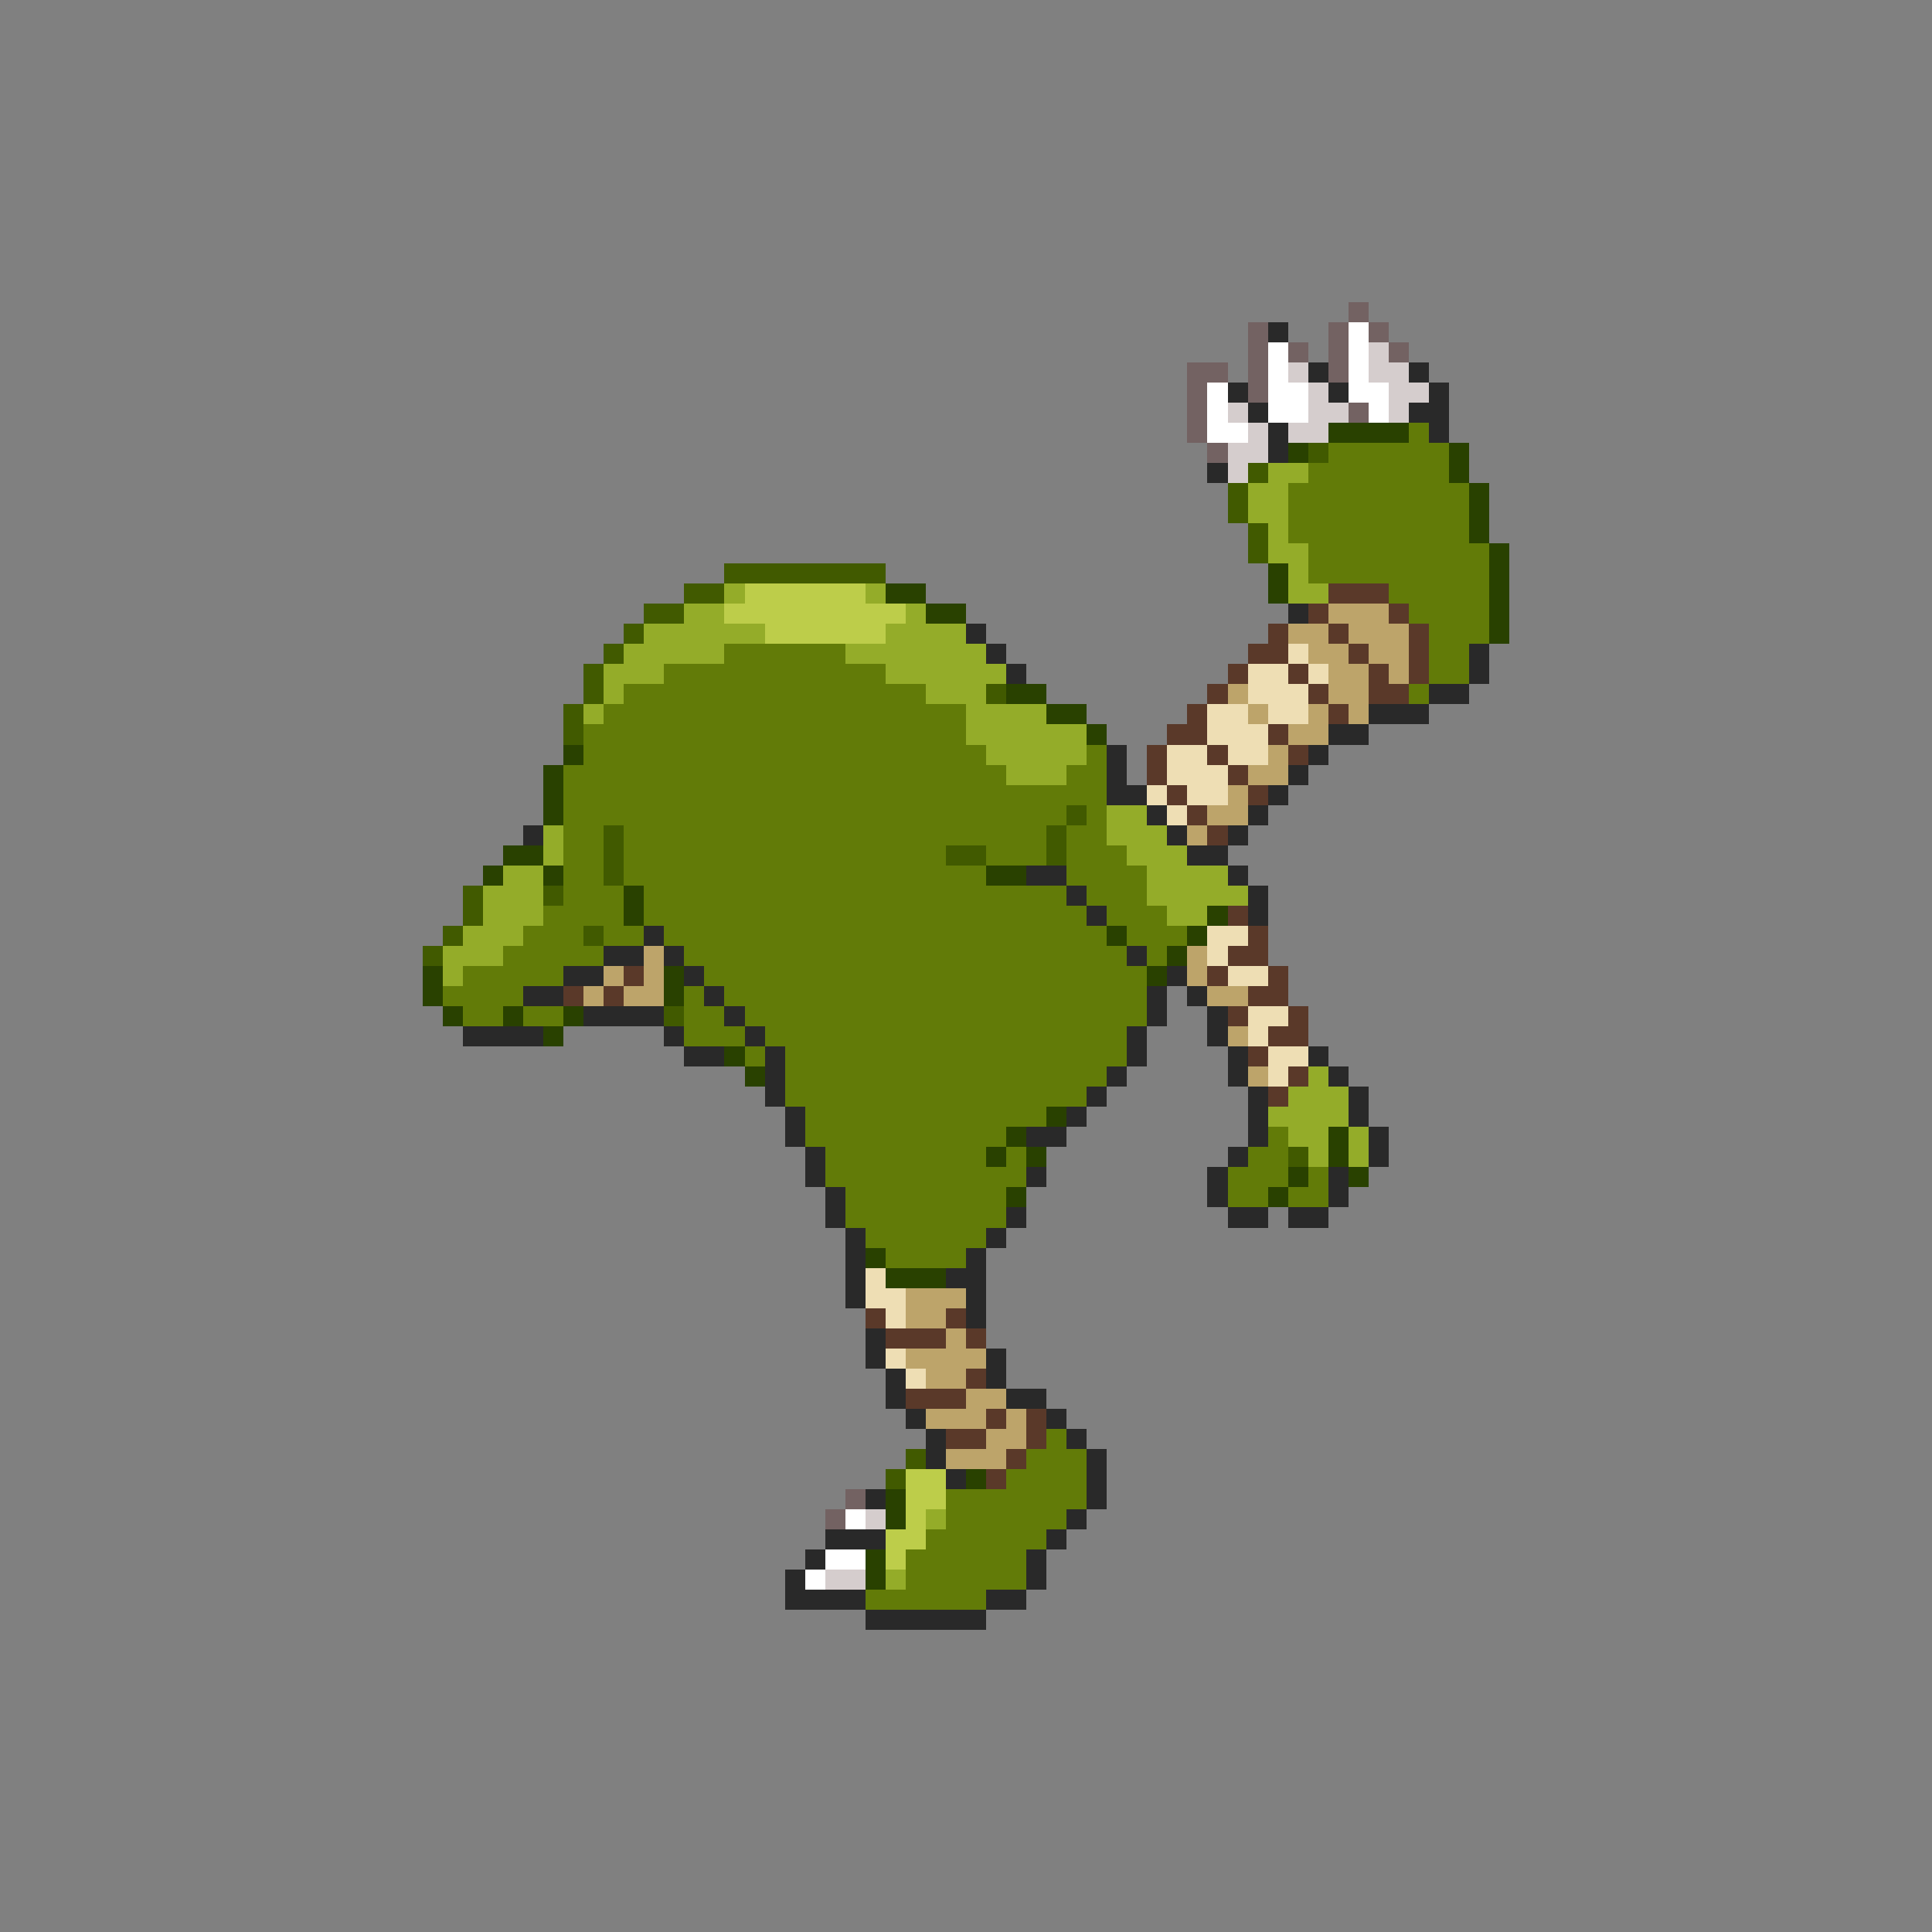 <svg xmlns="http://www.w3.org/2000/svg" viewBox="0 -0.5 96 96" shape-rendering="crispEdges">
<rect x="0" y="-0.5" width="96" height="96" fill="#808080" stroke="none"/>
<path stroke="#736262" d="M67 15h1M62 16h1M66 16h1M68 16h1M62 17h1M64 17h1M66 17h1M69 17h1M59 18h2M62 18h1M66 18h1M59 19h1M62 19h1M59 20h1M67 20h1M59 21h1M60 22h1M42 74h1M41 75h1" />
<path stroke="#292929" d="M63 16h1M65 18h1M70 18h1M61 19h1M66 19h1M71 19h1M62 20h1M70 20h2M63 21h1M71 21h1M63 22h1M60 23h1M64 30h1M48 31h1M49 32h1M73 32h1M50 33h1M73 33h1M71 34h2M68 35h3M66 36h2M55 37h1M65 37h1M55 38h1M64 38h1M55 39h2M63 39h1M57 40h1M62 40h1M26 41h1M58 41h1M61 41h1M59 42h2M51 43h2M61 43h1M53 44h1M62 44h1M54 45h1M62 45h1M32 46h1M30 47h2M33 47h1M56 47h1M28 48h2M34 48h1M58 48h1M26 49h2M35 49h1M57 49h1M59 49h1M29 50h4M36 50h1M57 50h1M60 50h1M23 51h4M33 51h1M37 51h1M56 51h1M60 51h1M34 52h2M38 52h1M56 52h1M61 52h1M65 52h1M38 53h1M55 53h1M61 53h1M66 53h1M38 54h1M54 54h1M62 54h1M67 54h1M39 55h1M53 55h1M62 55h1M67 55h1M39 56h1M51 56h2M62 56h1M68 56h1M40 57h1M61 57h1M68 57h1M40 58h1M51 58h1M60 58h1M66 58h1M41 59h1M60 59h1M66 59h1M41 60h1M50 60h1M61 60h2M64 60h2M42 61h1M49 61h1M42 62h1M48 62h1M42 63h1M47 63h2M42 64h1M48 64h1M48 65h1M43 66h1M43 67h1M49 67h1M44 68h1M49 68h1M44 69h1M50 69h2M45 70h1M52 70h1M46 71h1M53 71h1M46 72h1M54 72h1M47 73h1M54 73h1M43 74h1M54 74h1M53 75h1M41 76h3M52 76h1M40 77h1M51 77h1M39 78h1M51 78h1M39 79h4M49 79h2M43 80h6" />
<path stroke="#ffffff" d="M67 16h1M63 17h1M67 17h1M63 18h1M67 18h1M60 19h1M63 19h2M67 19h2M60 20h1M63 20h2M68 20h1M60 21h2M42 75h1M41 77h2M40 78h1" />
<path stroke="#d5cdcd" d="M68 17h1M64 18h1M68 18h2M65 19h1M69 19h2M61 20h1M65 20h2M69 20h1M62 21h1M64 21h2M61 22h2M61 23h1M43 75h1M41 78h2" />
<path stroke="#294100" d="M66 21h4M64 22h1M72 22h1M72 23h1M73 24h1M73 25h1M73 26h1M74 27h1M63 28h1M74 28h1M44 29h2M63 29h1M74 29h1M46 30h2M74 30h1M74 31h1M50 34h2M52 35h2M54 36h1M28 37h1M27 38h1M27 39h1M27 40h1M25 42h2M24 43h1M27 43h1M49 43h2M31 44h1M31 45h1M60 45h1M55 46h1M59 46h1M58 47h1M21 48h1M33 48h1M57 48h1M21 49h1M33 49h1M22 50h1M25 50h1M28 50h1M27 51h1M36 52h1M37 53h1M52 55h1M50 56h1M66 56h1M49 57h1M51 57h1M66 57h1M64 58h1M67 58h1M50 59h1M63 59h1M43 62h1M44 63h3M48 73h1M44 74h1M44 75h1M43 77h1M43 78h1" />
<path stroke="#627b08" d="M70 21h1M66 22h6M65 23h7M64 24h9M64 25h9M64 26h9M65 27h9M65 28h9M69 29h5M70 30h4M71 31h3M36 32h6M71 32h2M33 33h11M71 33h2M31 34h15M70 34h1M30 35h18M29 36h19M29 37h20M54 37h1M28 38h22M53 38h2M28 39h27M28 40h25M54 40h1M28 41h2M31 41h21M53 41h2M28 42h2M31 42h16M49 42h3M53 42h3M28 43h2M31 43h18M53 43h4M28 44h3M32 44h21M54 44h3M27 45h4M32 45h22M55 45h3M26 46h3M30 46h2M33 46h22M56 46h3M25 47h5M34 47h22M57 47h1M23 48h5M35 48h22M22 49h4M34 49h1M36 49h21M23 50h2M26 50h2M34 50h2M37 50h20M34 51h3M38 51h18M37 52h1M39 52h17M39 53h16M39 54h15M40 55h12M40 56h10M63 56h1M41 57h8M50 57h1M62 57h2M41 58h10M61 58h3M65 58h1M42 59h8M61 59h2M64 59h2M42 60h8M43 61h6M44 62h4M52 71h1M51 72h3M50 73h4M47 74h7M47 75h6M46 76h6M45 77h6M45 78h6M43 79h6" />
<path stroke="#415a00" d="M65 22h1M62 23h1M61 24h1M61 25h1M62 26h1M62 27h1M36 28h8M34 29h2M32 30h2M31 31h1M30 32h1M29 33h1M29 34h1M49 34h1M28 35h1M28 36h1M53 40h1M30 41h1M52 41h1M30 42h1M47 42h2M52 42h1M30 43h1M23 44h1M27 44h1M23 45h1M22 46h1M29 46h1M21 47h1M33 50h1M64 57h1M45 72h1M44 73h1" />
<path stroke="#94ac29" d="M63 23h2M62 24h2M62 25h2M63 26h1M63 27h2M64 28h1M36 29h1M43 29h1M64 29h2M34 30h2M45 30h1M32 31h6M44 31h4M31 32h5M42 32h7M30 33h3M44 33h6M30 34h1M46 34h3M29 35h1M48 35h4M48 36h6M49 37h5M50 38h3M55 40h2M27 41h1M55 41h3M27 42h1M56 42h3M25 43h2M57 43h4M24 44h3M57 44h5M24 45h3M58 45h2M23 46h3M22 47h3M22 48h1M65 53h1M64 54h3M63 55h4M64 56h2M67 56h1M65 57h1M67 57h1M46 75h1M44 78h1" />
<path stroke="#bdcd4a" d="M37 29h6M36 30h9M38 31h6M45 73h2M45 74h2M45 75h1M44 76h2M44 77h1" />
<path stroke="#5a3929" d="M66 29h3M65 30h1M69 30h1M63 31h1M66 31h1M70 31h1M62 32h2M67 32h1M70 32h1M61 33h1M64 33h1M68 33h1M70 33h1M60 34h1M65 34h1M68 34h2M59 35h1M66 35h1M58 36h2M63 36h1M57 37h1M60 37h1M64 37h1M57 38h1M61 38h1M58 39h1M62 39h1M59 40h1M60 41h1M61 45h1M62 46h1M61 47h2M31 48h1M60 48h1M63 48h1M28 49h1M30 49h1M62 49h2M61 50h1M64 50h1M63 51h2M62 52h1M64 53h1M63 54h1M43 65h1M47 65h1M44 66h3M48 66h1M48 68h1M45 69h3M49 70h1M51 70h1M47 71h2M51 71h1M50 72h1M49 73h1" />
<path stroke="#bda46a" d="M66 30h3M64 31h2M67 31h3M65 32h2M68 32h2M66 33h2M69 33h1M61 34h1M66 34h2M62 35h1M65 35h1M67 35h1M64 36h2M63 37h1M62 38h2M61 39h1M60 40h2M59 41h1M32 47h1M59 47h1M30 48h1M32 48h1M59 48h1M29 49h1M31 49h2M60 49h2M61 51h1M62 53h1M45 64h3M45 65h2M47 66h1M45 67h4M46 68h2M48 69h2M46 70h3M50 70h1M49 71h2M47 72h3" />
<path stroke="#eedeb4" d="M64 32h1M62 33h2M65 33h1M62 34h3M60 35h2M63 35h2M60 36h3M58 37h2M61 37h2M58 38h3M57 39h1M59 39h2M58 40h1M60 46h2M60 47h1M61 48h2M62 50h2M62 51h1M63 52h2M63 53h1M43 63h1M43 64h2M44 65h1M44 67h1M45 68h1" />
</svg>